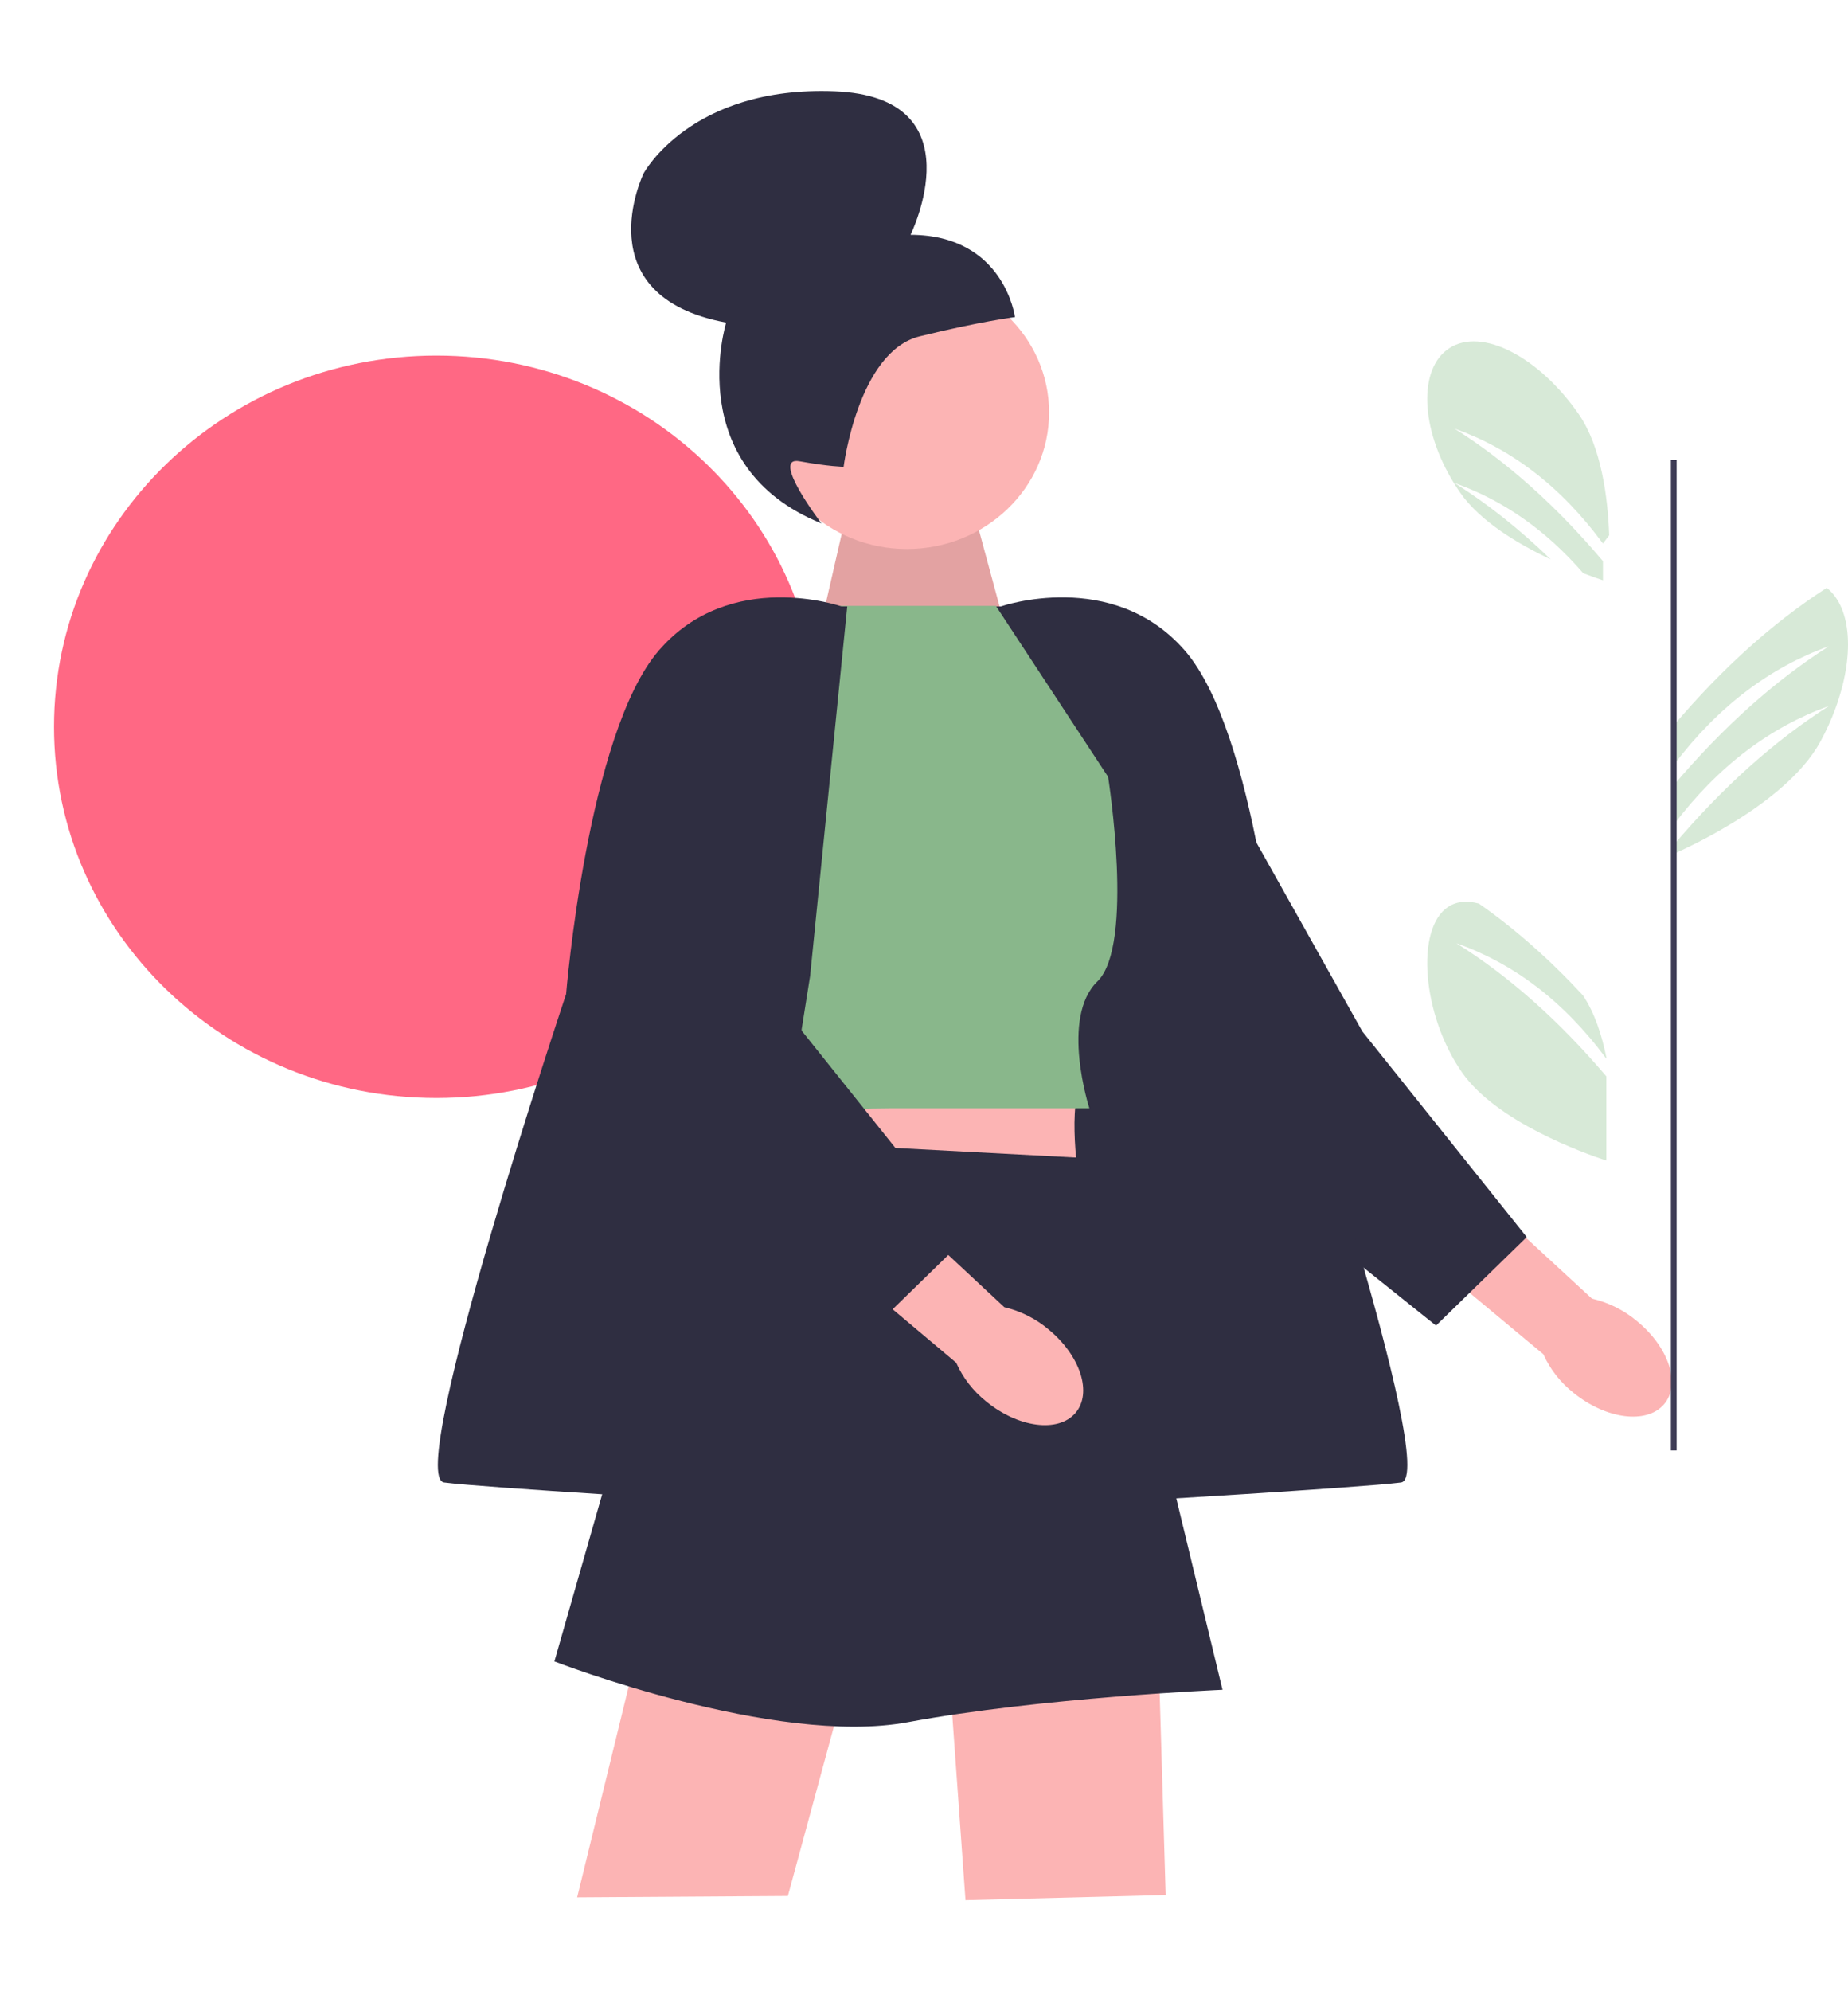 <svg width="650" height="700" viewBox="0 0 650 700" fill="none" xmlns="http://www.w3.org/2000/svg">
<g clip-path="url(#clip0_123_1581)">
<path d="M512.222 331.58C530.977 343.308 548.545 359.013 565 378.383V408C556.97 405.349 526.322 394.361 514.22 376.984C500.234 356.901 497.746 326.415 509.395 318.783C512.43 316.799 516.115 316.552 520.158 317.64C532.909 326.534 545.105 337.321 556.754 349.89C560.881 356.042 563.436 363.876 565 371.792V372.167C549.93 351.819 532.212 338.619 512.222 331.58Z" fill="#D7E9D7"/>
<path d="M511.569 150.663C530.132 162.34 547.52 177.978 563.808 197.265V204C562.25 203.481 559.843 202.653 556.877 201.515C543.556 186.106 528.369 175.729 511.569 169.777C523.322 177.167 534.61 186.151 545.44 196.646C533.985 191.266 520.589 183.293 513.546 173.117C512.8 172.043 512.091 170.96 511.419 169.868C499.572 150.681 498.789 129.637 509.703 122.447C521.233 114.846 541.448 125.614 555.291 145.602C563.295 157.17 565.543 175.12 566 188.181C565.263 189.127 564.535 190.092 563.808 191.075C548.892 170.814 531.354 157.671 511.569 150.663Z" fill="#D7E9D7"/>
<path d="M645.605 248.973V248.983C644.17 252.915 642.371 256.887 640.227 260.799C637.043 266.622 632.15 272.025 626.611 276.857C620.677 282.04 613.985 286.562 607.828 290.234C599.236 295.367 591.684 298.848 588.712 300.169V297.018C605.786 276.907 623.942 260.519 643.301 248.172C622.739 255.556 604.432 269.163 588.712 289.904V276.007C605.786 255.896 623.942 239.508 643.301 227.161C622.739 234.545 604.432 248.152 588.712 268.893V254.996C605.564 235.156 623.457 218.937 642.532 206.651C651.469 213.765 652.247 230.923 645.605 248.973Z" fill="#D7E9D7"/>
<path d="M153.5 386C227.782 386 288 327.573 288 255.5C288 183.427 227.782 125 153.5 125C79.218 125 19 183.427 19 255.5C19 327.573 79.218 386 153.5 386Z" fill="#FF6884"/>
<path d="M575.627 464.308C587.041 473.572 591.332 486.755 585.212 493.752C579.092 500.75 564.88 498.911 553.464 489.643C548.851 486.001 545.21 481.348 542.846 476.072L495 436.234L514.882 415L559.939 456.528C565.739 457.877 571.118 460.545 575.627 464.308Z" fill="#FCB4B4"/>
<path d="M537 434.886L479.182 362.593L424.42 265L423 400.351L505.086 466L537 434.886Z" fill="#2F2E41"/>
<path d="M285 236L298.268 178L342.616 180.051L354 222.127L285 236Z" fill="#FCB4B4"/>
<path opacity="0.1" d="M285 236L298.268 178L342.616 180.051L354 222.127L285 236Z" fill="black"/>
<path d="M319 193C346.614 193 369 171.51 369 145C369 118.49 346.614 97 319 97C291.386 97 269 118.49 269 145C269 171.51 291.386 193 319 193Z" fill="#FCB4B4"/>
<path d="M296.728 164.087C296.728 164.087 291.693 164.039 281.22 162.15C270.748 160.261 288.931 184 288.931 184C239.648 164.037 255.418 113.402 255.418 113.402C205.402 104.123 226.355 60.99 226.355 60.99C226.355 60.99 242.842 30.126 293.525 32.09C344.207 34.054 320.264 82.546 320.264 82.546C353.285 82.606 357 111.475 357 111.475C357 111.475 345.096 112.917 323.463 118.243C301.829 123.569 296.728 164.087 296.728 164.087Z" fill="#2F2E41"/>
<path d="M295 217.245L292.732 213C292.732 213 252.378 217.495 245.756 223.429C239.135 229.364 224 255.727 224 255.727L257.107 283L295 217.245Z" fill="#FFB6B6"/>
<path d="M344 216.828C344 216.828 374.202 209.112 391.191 225.385C408.18 241.659 428 271.494 428 271.494L427.056 295L379.865 273.209L344 216.828Z" fill="#FFB6B6"/>
<path d="M352.026 213.191C352.026 213.191 391.328 199.563 416.689 228.634C442.049 257.705 449.564 349.461 449.564 349.461C449.564 349.461 506.86 519.344 492.771 521.161C478.681 522.978 392.7 528 392.7 528L363.15 343.102L350 213.19L352.026 213.191Z" fill="#2F2E41"/>
<path d="M262.338 377L253 409.87L380 419C380 419 375.331 391.522 380 381.522L262.338 377Z" fill="#FCB4B4"/>
<path d="M334 589.73L339.594 668L410 666.18L407.651 587L334 589.73Z" fill="#FCB4B4"/>
<path d="M223.789 582L203 667L277.117 666.514L296 597.036L223.789 582Z" fill="#FCB4B4"/>
<path d="M350.288 213H292.659L246 273.09L256.335 396C256.335 396 279.823 389.627 312.707 389.627H383.172C383.172 389.627 372.837 357.761 385.991 345.015C399.144 332.269 389.749 273.09 389.749 273.09L350.288 213Z" fill="#89B78B"/>
<path d="M247.64 400L195 584.059C195 584.059 272.513 614.102 319.296 605.428C366.08 596.753 430 594.033 430 594.033L384.88 407.254L247.64 400Z" fill="#2F2E41"/>
<path d="M368.76 467.308C380.051 476.572 384.296 489.755 378.242 496.752C372.187 503.75 358.129 501.911 346.835 492.643C342.272 489.001 338.67 484.348 336.332 479.072L289 439.234L308.669 418L353.241 459.528C358.978 460.877 364.3 463.545 368.76 467.308Z" fill="#FCB4B4"/>
<path d="M340 434.886L282.182 362.593L227.42 265L226 400.351L308.086 466L340 434.886Z" fill="#2F2E41"/>
<path d="M295.988 213.191C295.988 213.191 256.957 199.563 231.771 228.634C206.585 257.705 199.123 349.461 199.123 349.461C199.123 349.461 142.222 519.344 156.214 521.161C170.206 522.978 255.595 528 255.595 528L284.941 343.102L298 213.19L295.988 213.191Z" fill="#2F2E41"/>
<path d="M589.723 161.722H587.701V509.902H589.723V161.722Z" fill="#3F3D56"/>
</g>
<defs>
<clipPath id="clip0_123_1581">
<rect width="650" height="700" fill="white"/>
</clipPath>
</defs>
</svg>
